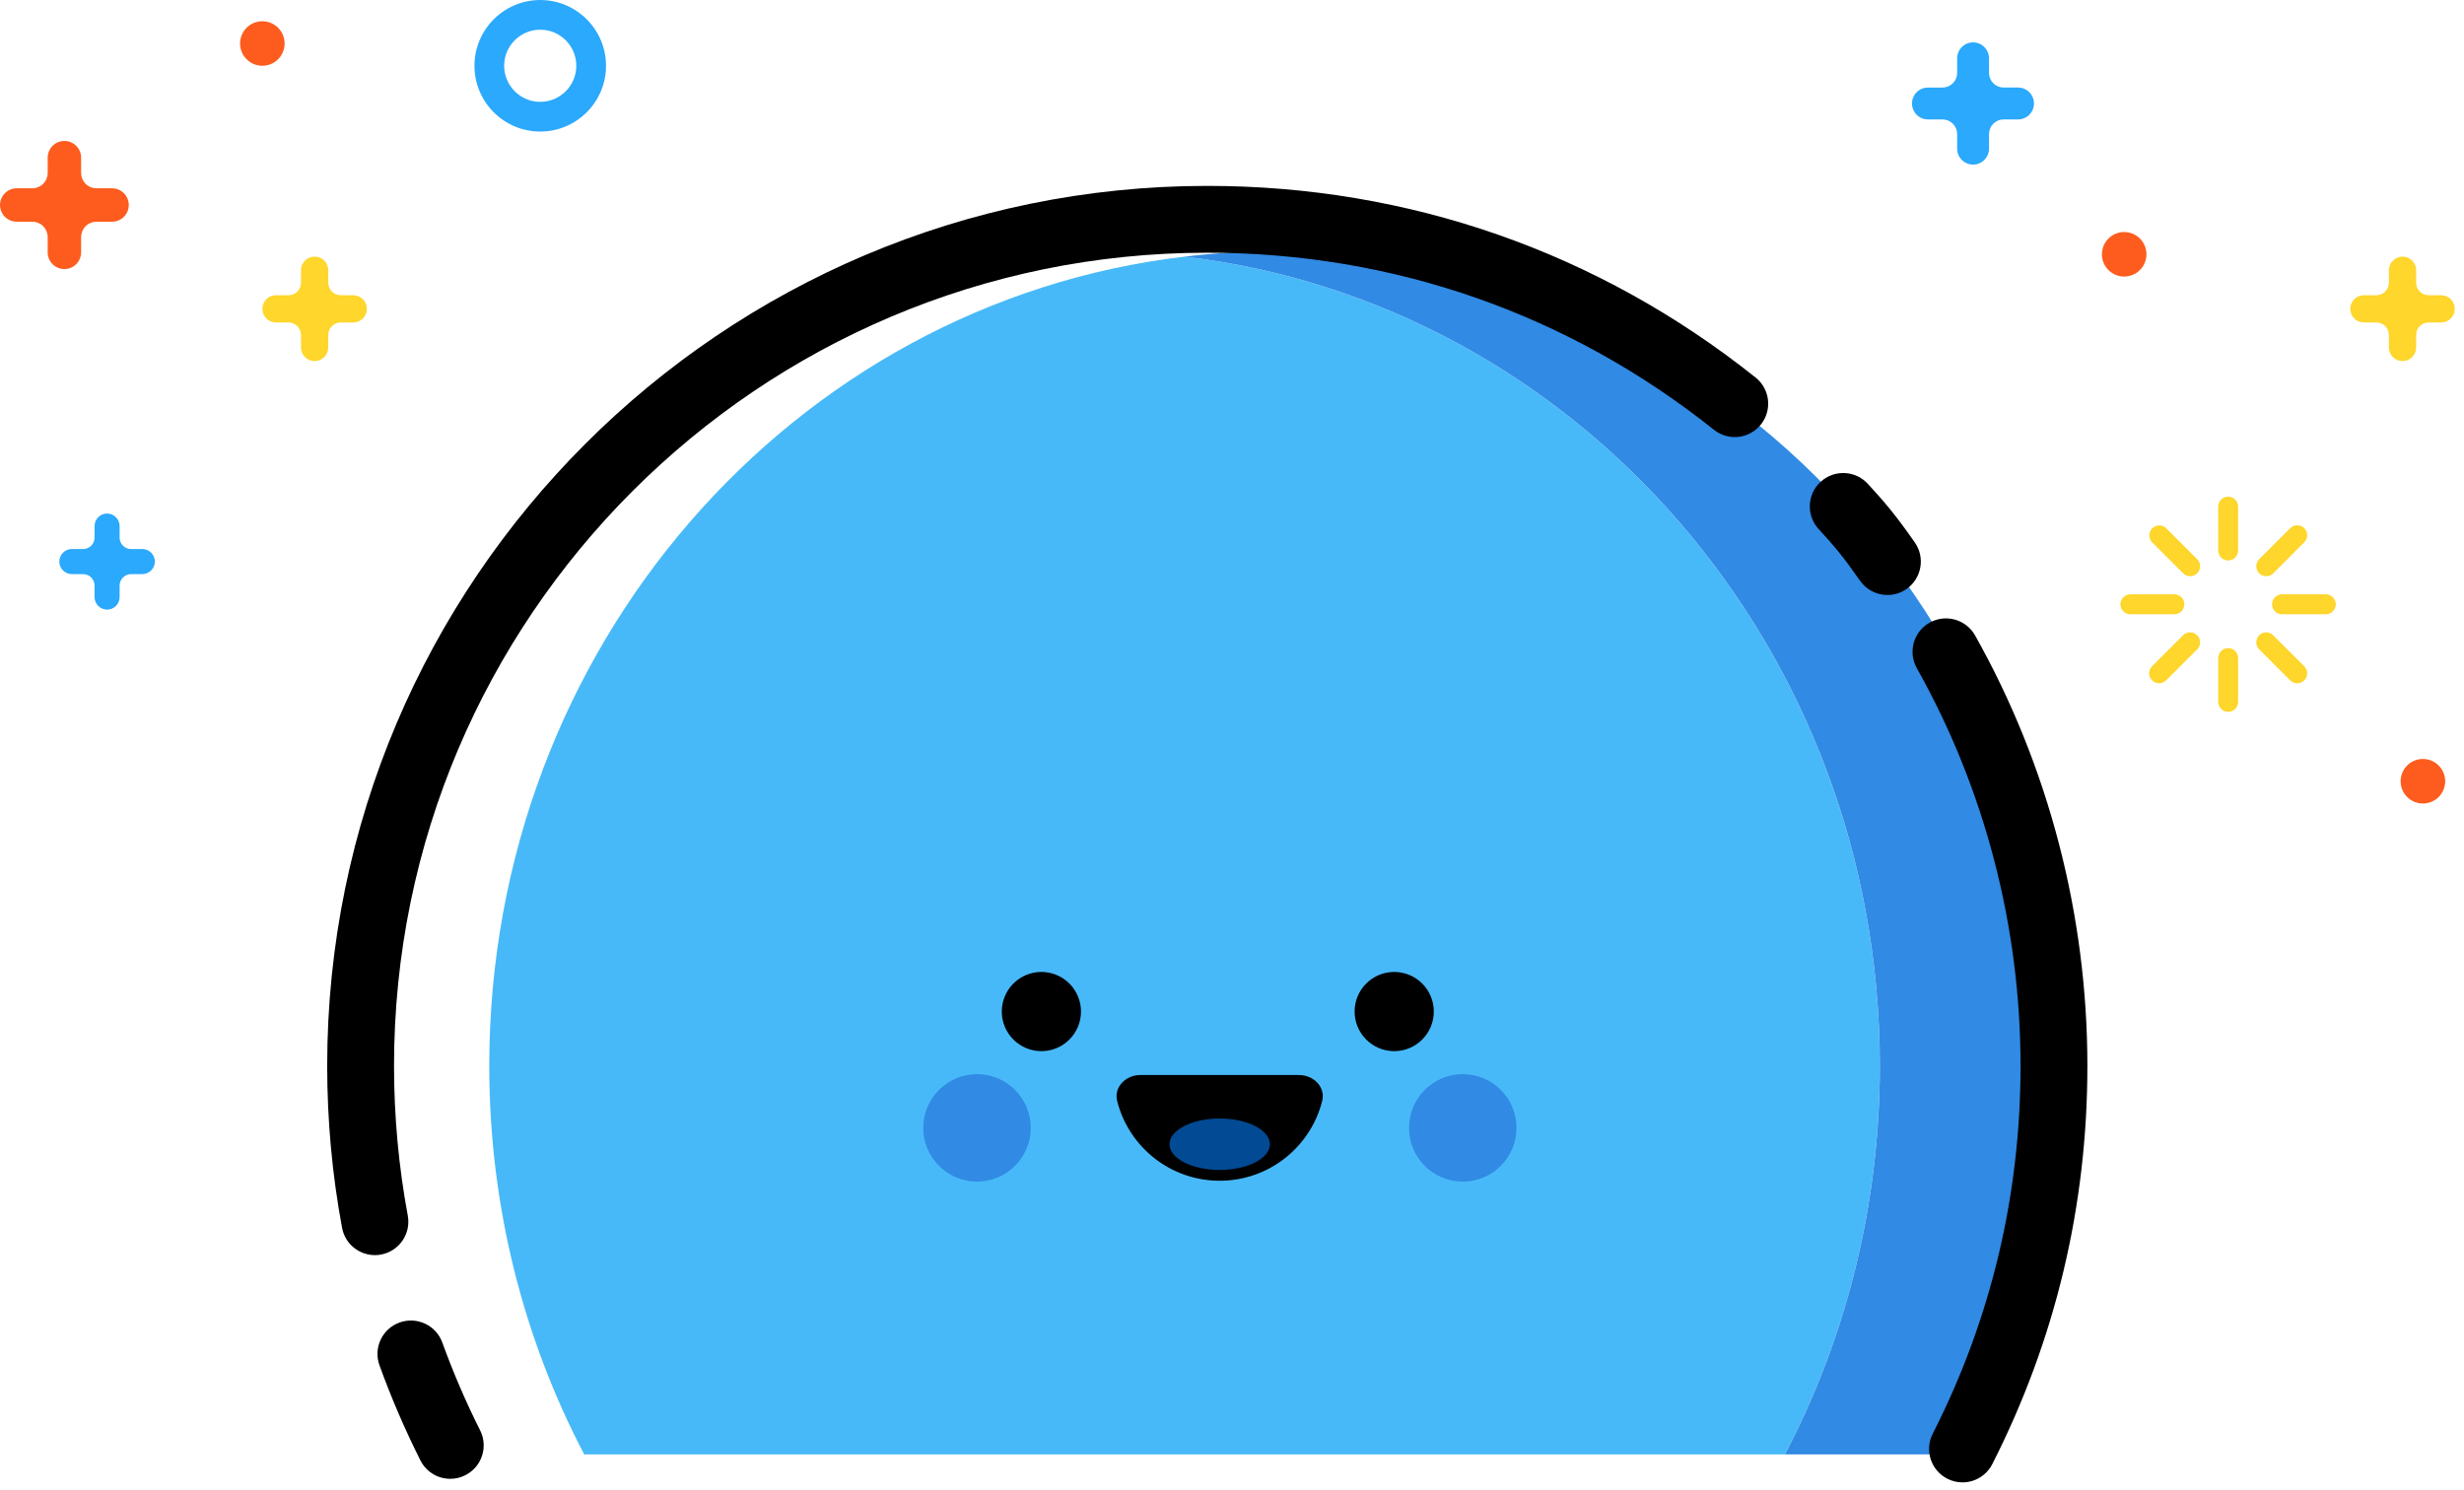 <?xml version="1.0" encoding="UTF-8"?>
<svg viewBox="0 0 205 124" xmlns="http://www.w3.org/2000/svg">
<path d="m148.5 121.02c5.035-9.609 7.897-20.621 7.897-32.33 0-34.819-25.293-63.5-57.844-67.337-32.554 3.837-57.847 32.518-57.847 67.337 0 11.708 2.863 22.721 7.897 32.329h99.897z" fill="#48B9F8"/>
<path d="m156.4 88.69c0 11.708-2.862 22.721-7.897 32.33h14.896c5.033-9.61 7.892-20.623 7.892-32.33 0-37.433-29.231-67.779-65.29-67.779-0.61 0-1.217 0.01-1.823 0.027-0.106 0.004-0.211 0.009-0.316 0.013-0.519 0.019-1.037 0.039-1.553 0.07-0.631 0.038-1.261 0.084-1.89 0.139-0.021 0.002-0.04 0.004-0.06 5e-3 -0.604 0.055-1.205 0.116-1.803 0.188 32.551 3.836 57.844 32.517 57.844 67.337z" fill="#318AE4"/>
<path d="m23.681 3.619c-1e-4 0.492-0.195 0.963-0.543 1.311-0.348 0.348-0.819 0.543-1.311 0.543-0.243 3e-5 -0.484-0.048-0.71-0.141-0.225-0.093-0.429-0.23-0.601-0.402-0.172-0.172-0.309-0.377-0.402-0.601-0.093-0.225-0.141-0.466-0.141-0.709-1e-4 -0.243 0.048-0.484 0.141-0.709 0.093-0.225 0.23-0.429 0.402-0.601 0.172-0.172 0.377-0.309 0.601-0.402 0.225-0.093 0.466-0.141 0.71-0.141 0.491 1.8e-4 0.963 0.196 1.31 0.543s0.543 0.819 0.543 1.311zm154.9 17.541c0 0.492-0.195 0.963-0.543 1.31s-0.819 0.543-1.311 0.543c-0.243 0-0.484-0.048-0.709-0.141-0.225-0.093-0.429-0.23-0.601-0.402-0.173-0.172-0.309-0.377-0.402-0.601s-0.141-0.466-0.141-0.709c0-0.243 0.048-0.484 0.141-0.709 0.093-0.225 0.229-0.429 0.402-0.602 0.172-0.172 0.376-0.309 0.601-0.402 0.225-0.093 0.466-0.141 0.709-0.141 0.492 2e-4 0.963 0.196 1.311 0.543s0.543 0.819 0.543 1.311zm24.854 43.846c-1e-3 0.492-0.196 0.963-0.543 1.311-0.348 0.348-0.82 0.543-1.311 0.543-0.244 0-0.485-0.048-0.71-0.141-0.225-0.093-0.429-0.23-0.601-0.402-0.172-0.172-0.309-0.377-0.402-0.601-0.093-0.225-0.141-0.466-0.141-0.71 0-0.243 0.048-0.484 0.141-0.709s0.23-0.429 0.402-0.601 0.376-0.309 0.601-0.402c0.225-0.093 0.466-0.141 0.71-0.141 0.491 1e-4 0.963 0.195 1.311 0.543 0.347 0.348 0.542 0.819 0.543 1.311z" fill="#FD5C1E"/>
<path d="m44.947 10.947c-3.018 0-5.473-2.455-5.473-5.473 0-3.018 2.455-5.473 5.473-5.473 3.018 0 5.473 2.455 5.473 5.473 0 3.018-2.455 5.473-5.473 5.473zm0-8.476c-1.655 0-3.001 1.347-3.001 3.002 0 1.655 1.346 3.002 3.001 3.002 1.655 0 3.001-1.347 3.001-3.002 0-1.655-1.346-3.002-3.001-3.002zm-34.039 43.215c-0.126 0-0.25-0.025-0.366-0.073-0.116-0.048-0.221-0.118-0.31-0.207s-0.159-0.194-0.207-0.31c-0.048-0.116-0.073-0.24-0.073-0.366v-0.956c0-0.276-0.11-0.541-0.305-0.737-0.195-0.195-0.46-0.305-0.737-0.305-0.276 0-0.541 0.11-0.737 0.305-0.195 0.196-0.305 0.461-0.305 0.737v0.956c-3e-5 0.126-0.025 0.25-0.073 0.366-0.048 0.116-0.118 0.221-0.207 0.31-0.089 0.089-0.194 0.159-0.31 0.207-0.116 0.048-0.24 0.073-0.366 0.073h-0.956c-0.273 0.006-0.532 0.118-0.723 0.313s-0.298 0.457-0.298 0.73 0.107 0.535 0.298 0.73c0.191 0.195 0.45 0.307 0.723 0.313h0.956c0.253-1e-4 0.496 0.101 0.676 0.28 0.179 0.179 0.28 0.422 0.28 0.676v0.956c0 0.276 0.11 0.541 0.305 0.737s0.461 0.305 0.737 0.305c0.276 0 0.541-0.11 0.737-0.305 0.195-0.195 0.305-0.461 0.305-0.737v-0.956c3e-5 -0.126 0.025-0.25 0.073-0.366 0.048-0.116 0.118-0.221 0.207-0.31s0.194-0.159 0.31-0.207c0.116-0.048 0.24-0.073 0.366-0.073h0.956c0.273-0.006 0.532-0.118 0.723-0.313 0.191-0.195 0.298-0.457 0.298-0.73s-0.107-0.535-0.298-0.73c-0.191-0.195-0.451-0.307-0.723-0.313h-0.956zm155.79-38.402c-0.159 6e-5 -0.318-0.031-0.465-0.092-0.148-0.061-0.282-0.151-0.395-0.264-0.112-0.113-0.202-0.247-0.263-0.395-0.061-0.148-0.092-0.306-0.092-0.465v-1.216c0-0.352-0.14-0.689-0.389-0.938-0.249-0.249-0.586-0.388-0.937-0.388-0.352-6e-5 -0.69 0.14-0.938 0.388-0.249 0.249-0.389 0.586-0.389 0.938v1.216c0 0.16-0.031 0.318-0.092 0.466s-0.151 0.282-0.264 0.395-0.247 0.202-0.395 0.264c-0.147 0.061-0.306 0.092-0.465 0.092h-1.216c-0.351 0-0.689 0.14-0.938 0.389-0.248 0.249-0.388 0.586-0.388 0.938s0.14 0.689 0.388 0.938c0.249 0.249 0.587 0.389 0.938 0.389h1.216c0.159-1.3e-4 0.318 0.031 0.465 0.092 0.148 0.061 0.282 0.151 0.395 0.264s0.203 0.247 0.264 0.395c0.061 0.148 0.092 0.306 0.092 0.466v1.216c0 0.352 0.14 0.689 0.389 0.938 0.248 0.249 0.586 0.388 0.938 0.388 0.351 0 0.688-0.14 0.937-0.388s0.389-0.586 0.389-0.938v-1.216c0-0.16 0.031-0.318 0.092-0.465s0.151-0.282 0.263-0.395c0.113-0.113 0.247-0.203 0.395-0.264 0.147-0.061 0.306-0.093 0.465-0.093h1.217c0.348-0.005 0.681-0.146 0.926-0.395s0.383-0.583 0.383-0.932c0-0.349-0.138-0.684-0.383-0.932-0.245-0.248-0.578-0.39-0.926-0.395h-1.217z" fill="#2BA9FC"/>
<path d="m8.023 15.668c-0.338-1e-4 -0.662-0.135-0.901-0.374-0.239-0.239-0.373-0.563-0.374-0.901v-1.275c0-0.369-0.147-0.723-0.407-0.983s-0.615-0.407-0.983-0.407-0.723 0.147-0.983 0.407-0.407 0.615-0.407 0.983v1.275c-1.2e-4 0.338-0.134 0.662-0.374 0.901-0.239 0.239-0.563 0.373-0.901 0.374h-1.275c-0.185-0.003-0.368 0.03-0.54 0.098-0.172 0.068-0.328 0.17-0.46 0.3s-0.237 0.284-0.308 0.454c-0.072 0.17-0.108 0.353-0.108 0.538s0.037 0.368 0.108 0.538c0.072 0.17 0.176 0.325 0.308 0.454s0.288 0.231 0.46 0.3c0.172 0.068 0.355 0.102 0.54 0.098h1.275c0.338 1e-4 0.662 0.135 0.901 0.374 0.239 0.239 0.373 0.563 0.374 0.901v1.275c0 0.369 0.147 0.723 0.407 0.984s0.615 0.407 0.983 0.407 0.723-0.146 0.983-0.407 0.407-0.615 0.407-0.984v-1.275c1.2e-4 -0.338 0.134-0.662 0.374-0.901 0.239-0.239 0.563-0.373 0.901-0.374h1.275c0.185 0.003 0.368-0.03 0.54-0.098 0.172-0.068 0.328-0.17 0.46-0.3s0.237-0.284 0.308-0.454c0.071-0.17 0.108-0.353 0.108-0.538s-0.037-0.368-0.108-0.538c-0.072-0.171-0.176-0.325-0.308-0.454s-0.288-0.231-0.46-0.3c-0.172-0.068-0.355-0.102-0.54-0.098h-1.275z" fill="#FD5C1E"/>
<path d="m28.349 24.566c-0.137 0-0.272-0.027-0.398-0.079-0.126-0.052-0.241-0.129-0.337-0.225s-0.173-0.211-0.225-0.337c-0.052-0.126-0.079-0.261-0.079-0.398v-1.04c0-0.301-0.119-0.589-0.332-0.802-0.213-0.213-0.501-0.332-0.802-0.332-0.301 0-0.59 0.119-0.802 0.332-0.213 0.213-0.332 0.501-0.332 0.802v1.04c0 0.137-0.027 0.272-0.079 0.398-0.052 0.126-0.129 0.241-0.226 0.337-0.097 0.097-0.211 0.173-0.338 0.225s-0.261 0.079-0.398 0.079h-1.039c-0.149-1e-4 -0.297 0.029-0.434 0.086s-0.263 0.141-0.368 0.246c-0.105 0.105-0.189 0.231-0.246 0.368-0.057 0.138-0.086 0.285-0.086 0.434-2e-4 0.149 0.029 0.296 0.086 0.434 0.057 0.138 0.141 0.263 0.246 0.368 0.105 0.105 0.23 0.189 0.368 0.246s0.285 0.086 0.434 0.086h1.039c0.137-1e-4 0.272 0.027 0.398 0.079s0.241 0.129 0.338 0.225c0.097 0.097 0.173 0.211 0.226 0.337 0.052 0.126 0.079 0.261 0.079 0.398v1.04c0 0.301 0.119 0.589 0.332 0.802 0.213 0.213 0.501 0.332 0.802 0.332 0.301 0 0.589-0.119 0.802-0.332 0.213-0.213 0.332-0.501 0.332-0.802v-1.04c-1e-4 -0.137 0.027-0.272 0.079-0.398 0.052-0.126 0.129-0.241 0.225-0.337 0.097-0.097 0.211-0.173 0.337-0.225 0.126-0.052 0.261-0.079 0.398-0.079h1.04c0.301 0 0.589-0.119 0.802-0.332 0.213-0.213 0.332-0.501 0.332-0.802 0-0.301-0.119-0.59-0.332-0.802-0.213-0.213-0.501-0.332-0.802-0.332h-1.04zm173.71 0c-0.136 0-0.271-0.027-0.398-0.079-0.126-0.052-0.24-0.129-0.337-0.225-0.096-0.097-0.173-0.211-0.225-0.337-0.052-0.126-0.079-0.261-0.079-0.398v-1.04c0-0.301-0.119-0.589-0.332-0.802-0.213-0.213-0.501-0.332-0.802-0.332s-0.59 0.119-0.802 0.332c-0.213 0.213-0.333 0.501-0.333 0.802v1.04c0 0.137-0.027 0.272-0.079 0.398-0.052 0.126-0.129 0.241-0.225 0.337-0.097 0.097-0.212 0.173-0.338 0.225s-0.261 0.079-0.398 0.079h-1.039c-0.149-1e-4 -0.297 0.029-0.434 0.086-0.138 0.057-0.263 0.141-0.368 0.246-0.106 0.105-0.189 0.231-0.246 0.368s-0.087 0.285-0.086 0.434c-1e-3 0.149 0.029 0.296 0.086 0.434s0.14 0.263 0.246 0.368c0.105 0.105 0.23 0.189 0.368 0.246 0.137 0.057 0.285 0.086 0.434 0.086h1.039c0.137-1e-4 0.272 0.027 0.398 0.079s0.241 0.129 0.338 0.225c0.096 0.097 0.173 0.211 0.225 0.337 0.052 0.126 0.079 0.261 0.079 0.398v1.04c0 0.301 0.12 0.589 0.333 0.802 0.212 0.213 0.501 0.332 0.802 0.332s0.589-0.119 0.802-0.332c0.213-0.213 0.332-0.501 0.332-0.802v-1.04c0-0.137 0.027-0.272 0.079-0.398 0.052-0.126 0.129-0.241 0.225-0.337 0.097-0.097 0.211-0.173 0.337-0.225 0.127-0.052 0.262-0.079 0.398-0.079h1.04c0.301 0 0.59-0.119 0.803-0.332 0.212-0.213 0.332-0.501 0.332-0.802 0-0.301-0.12-0.59-0.332-0.802-0.213-0.213-0.502-0.332-0.803-0.332h-1.04z" fill="#FED62C"/>
<path d="m185.38 41.328c-0.109-1e-4 -0.217 0.021-0.317 0.063-0.101 0.042-0.192 0.103-0.269 0.18-0.078 0.077-0.139 0.169-0.18 0.269-0.042 0.101-0.063 0.209-0.063 0.318l-1e-3 3.647c0 0.22 0.088 0.431 0.243 0.587 0.156 0.156 0.367 0.243 0.587 0.244 0.22-6e-4 0.431-0.088 0.586-0.244 0.156-0.156 0.243-0.366 0.243-0.586v-3.647c0-0.22-0.087-0.431-0.243-0.586-0.155-0.156-0.366-0.243-0.586-0.243zm-1e-3 12.602c-0.22 1e-4 -0.431 0.087-0.586 0.243-0.155 0.155-0.243 0.366-0.243 0.586l1e-3 3.649c0 0.109 0.021 0.217 0.063 0.317 0.042 0.101 0.103 0.192 0.18 0.269s0.168 0.138 0.269 0.179 0.208 0.063 0.317 0.062c0.109 1e-4 0.217-0.021 0.317-0.063 0.101-0.042 0.192-0.102 0.269-0.179s0.138-0.168 0.18-0.269 0.063-0.208 0.063-0.317v-3.649c0-0.109-0.021-0.217-0.063-0.317s-0.103-0.192-0.18-0.269c-0.077-0.077-0.169-0.138-0.27-0.179-0.1-0.042-0.208-0.063-0.317-0.063zm-3.751-6.227c0.077 0.077 0.168 0.138 0.269 0.18 0.101 0.042 0.208 0.063 0.317 0.063 0.109-1e-4 0.217-0.022 0.317-0.063 0.101-0.042 0.192-0.103 0.269-0.18 0.077-0.077 0.138-0.168 0.18-0.269 0.042-0.101 0.064-0.208 0.064-0.318 0-0.109-0.022-0.217-0.064-0.317s-0.103-0.192-0.18-0.269l-2.579-2.579c-0.157-0.15-0.366-0.232-0.582-0.23-0.217 0.002-0.424 0.089-0.577 0.242-0.154 0.153-0.241 0.36-0.244 0.577-2e-3 0.217 0.08 0.426 0.23 0.582l2.58 2.58zm7.503 5.159c-0.077-0.077-0.168-0.138-0.269-0.18-0.1-0.042-0.208-0.063-0.317-0.063s-0.217 0.021-0.317 0.063c-0.101 0.042-0.192 0.103-0.269 0.18-0.155 0.156-0.242 0.367-0.242 0.587s0.087 0.431 0.242 0.587l2.58 2.579c0.077 0.077 0.169 0.138 0.269 0.18 0.101 0.042 0.209 0.063 0.317 0.063 0.109-1e-4 0.217-0.021 0.318-0.063 0.1-0.042 0.192-0.103 0.268-0.18 0.077-0.077 0.138-0.168 0.18-0.269 0.042-0.101 0.063-0.208 0.063-0.317 0-0.109-0.021-0.217-0.063-0.317-0.042-0.101-0.103-0.192-0.18-0.269l-2.58-2.579zm-7.399-2.579c0-0.22-0.088-0.43-0.243-0.586-0.156-0.155-0.366-0.243-0.586-0.243h-3.647c-0.11-0.002-0.22 0.018-0.322 0.059s-0.195 0.102-0.274 0.179c-0.078 0.077-0.14 0.169-0.183 0.271-0.042 0.102-0.064 0.21-0.064 0.321 0 0.11 0.022 0.219 0.064 0.321 0.043 0.102 0.105 0.194 0.183 0.271 0.079 0.077 0.172 0.138 0.274 0.179s0.212 0.061 0.322 0.059h3.647c0.109 0 0.217-0.021 0.317-0.063 0.101-0.042 0.192-0.103 0.269-0.18s0.138-0.169 0.18-0.269c0.042-0.101 0.063-0.208 0.063-0.317zm11.772-0.829h-3.648c-0.109-1e-4 -0.216 0.021-0.317 0.063-0.1 0.042-0.192 0.103-0.269 0.18s-0.138 0.168-0.179 0.269c-0.042 0.101-0.063 0.208-0.063 0.317 0 0.109 0.021 0.217 0.063 0.318s0.103 0.192 0.18 0.269c0.077 0.077 0.168 0.138 0.269 0.18 0.101 0.042 0.208 0.063 0.317 0.063h3.647c0.459 0 0.829-0.372 0.829-0.83 0-0.458-0.37-0.83-0.829-0.828zm-11.876 3.408-2.58 2.579c-0.155 0.156-0.243 0.366-0.243 0.586s0.088 0.431 0.243 0.586c0.325 0.323 0.85 0.325 1.173 0l2.579-2.579c0.077-0.077 0.138-0.168 0.18-0.269 0.042-0.101 0.063-0.208 0.063-0.318s-0.021-0.217-0.063-0.318c-0.042-0.101-0.103-0.192-0.18-0.269-0.077-0.077-0.168-0.138-0.269-0.18-0.1-0.042-0.208-0.063-0.317-0.063s-0.217 0.021-0.317 0.063c-0.101 0.042-0.192 0.103-0.269 0.18zm7.504-5.159 2.579-2.58c0.156-0.155 0.243-0.366 0.243-0.586 0-0.22-0.087-0.43-0.243-0.586-0.077-0.077-0.168-0.138-0.268-0.18-0.101-0.042-0.209-0.063-0.318-0.063-0.108 0-0.216 0.021-0.317 0.063-0.1 0.042-0.192 0.103-0.268 0.18l-2.581 2.58c-0.155 0.156-0.242 0.366-0.242 0.586 0 0.22 0.087 0.431 0.242 0.586 0.077 0.077 0.169 0.138 0.269 0.18 0.101 0.042 0.209 0.063 0.318 0.063s0.217-0.021 0.317-0.063c0.101-0.042 0.192-0.103 0.269-0.18z" fill="#FED62C"/>
<path d="m83.346 84.171c-1e-4 0.433 0.085 0.862 0.251 1.261 0.166 0.4 0.408 0.763 0.714 1.069s0.669 0.549 1.069 0.715c0.4 0.166 0.828 0.251 1.261 0.251 0.433 0 0.861-0.085 1.261-0.251 0.4-0.166 0.763-0.408 1.069-0.715s0.549-0.669 0.714-1.069c0.166-0.4 0.251-0.829 0.251-1.261 1e-4 -0.433-0.085-0.861-0.251-1.261-0.166-0.4-0.408-0.763-0.714-1.069s-0.669-0.549-1.069-0.715c-0.4-0.166-0.828-0.251-1.261-0.251-0.433 0-0.861 0.085-1.261 0.251-0.4 0.166-0.763 0.408-1.069 0.715s-0.549 0.669-0.714 1.069c-0.166 0.4-0.251 0.829-0.251 1.261z"/>
<path d="m76.815 93.852c0 1.186 0.471 2.323 1.309 3.161s1.976 1.309 3.161 1.309c1.186 0 2.323-0.471 3.161-1.309s1.309-1.976 1.309-3.161-0.471-2.323-1.309-3.161-1.976-1.309-3.161-1.309c-1.186 0-2.323 0.471-3.161 1.309s-1.309 1.976-1.309 3.161z" fill="#318AE4"/>
<path d="m126.17 93.852c0 2.469-2.003 4.471-4.471 4.471-2.469 0-4.471-2.002-4.471-4.471 0-2.469 2.002-4.471 4.471-4.471 2.468-3e-4 4.471 2.002 4.471 4.471z" fill="#318AE4"/>
<path d="m119.29 84.171c0 1.819-1.475 3.295-3.295 3.295-1.819 0-3.295-1.476-3.295-3.295s1.476-3.295 3.295-3.295 3.295 1.476 3.295 3.295zm-9.29 7.458c0.299-1.176-0.713-2.176-1.928-2.176h-13.196c-1.215 0-2.228 1-1.928 2.176 0.968 3.806 4.42 6.621 8.526 6.621 4.107 0 7.557-2.815 8.526-6.621z"/>
<path d="m105.65 95.213c0 1.182-1.869 2.141-4.175 2.141-2.305 0-4.176-0.959-4.176-2.141 0-1.182 1.871-2.141 4.176-2.141 2.306-3e-4 4.175 0.959 4.175 2.141z" fill="#024A94"/>
<path d="m31.189 104.44c-1.314 0-2.482-0.935-2.73-2.272-0.822-4.417-1.238-8.951-1.238-13.479 0-40.374 32.847-73.221 73.221-73.221 16.766 0 32.542 5.514 45.621 15.947 1.201 0.957 1.398 2.707 0.44 3.907-0.956 1.201-2.705 1.398-3.907 0.44-12.085-9.638-26.661-14.733-42.154-14.733-37.308 0-67.66 30.352-67.66 67.66 0 4.188 0.385 8.38 1.144 12.462 0.281 1.51-0.715 2.962-2.225 3.242-0.172 0.032-0.343 0.048-0.511 0.048zm6.274 18.612c-0.516 1e-3 -1.022-0.142-1.461-0.413-0.439-0.271-0.794-0.659-1.026-1.12-1.289-2.568-2.426-5.209-3.405-7.911-0.523-1.444 0.224-3.038 1.669-3.561 1.445-0.52 3.038 0.225 3.561 1.669 0.904 2.496 1.954 4.936 3.145 7.307 0.689 1.373 0.136 3.044-1.237 3.733-0.386 0.195-0.813 0.296-1.246 0.296zm125.81 0.297c-0.424 0-0.854-0.097-1.258-0.303-1.369-0.696-1.914-2.37-1.218-3.738 4.849-9.54 7.308-19.842 7.308-30.619 0-11.6-2.984-23.043-8.629-33.09-0.752-1.338-0.277-3.034 1.062-3.786 1.338-0.751 3.035-0.276 3.786 1.062 6.112 10.877 9.342 23.262 9.342 35.814 0 11.661-2.662 22.811-7.912 33.139-0.232 0.458-0.587 0.842-1.025 1.111-0.438 0.268-0.942 0.41-1.456 0.41zm-6.242-73.84c-0.448 7e-4 -0.89-0.107-1.288-0.315s-0.74-0.508-0.996-0.876c-1.387-1.991-2.15-2.896-3.439-4.292-1.041-1.128-0.971-2.887 0.157-3.929 1.128-1.041 2.887-0.972 3.93 0.157 1.413 1.532 2.36 2.653 3.915 4.886 0.878 1.26 0.568 2.993-0.692 3.871-0.465 0.325-1.019 0.499-1.587 0.499z"/>
</svg>
